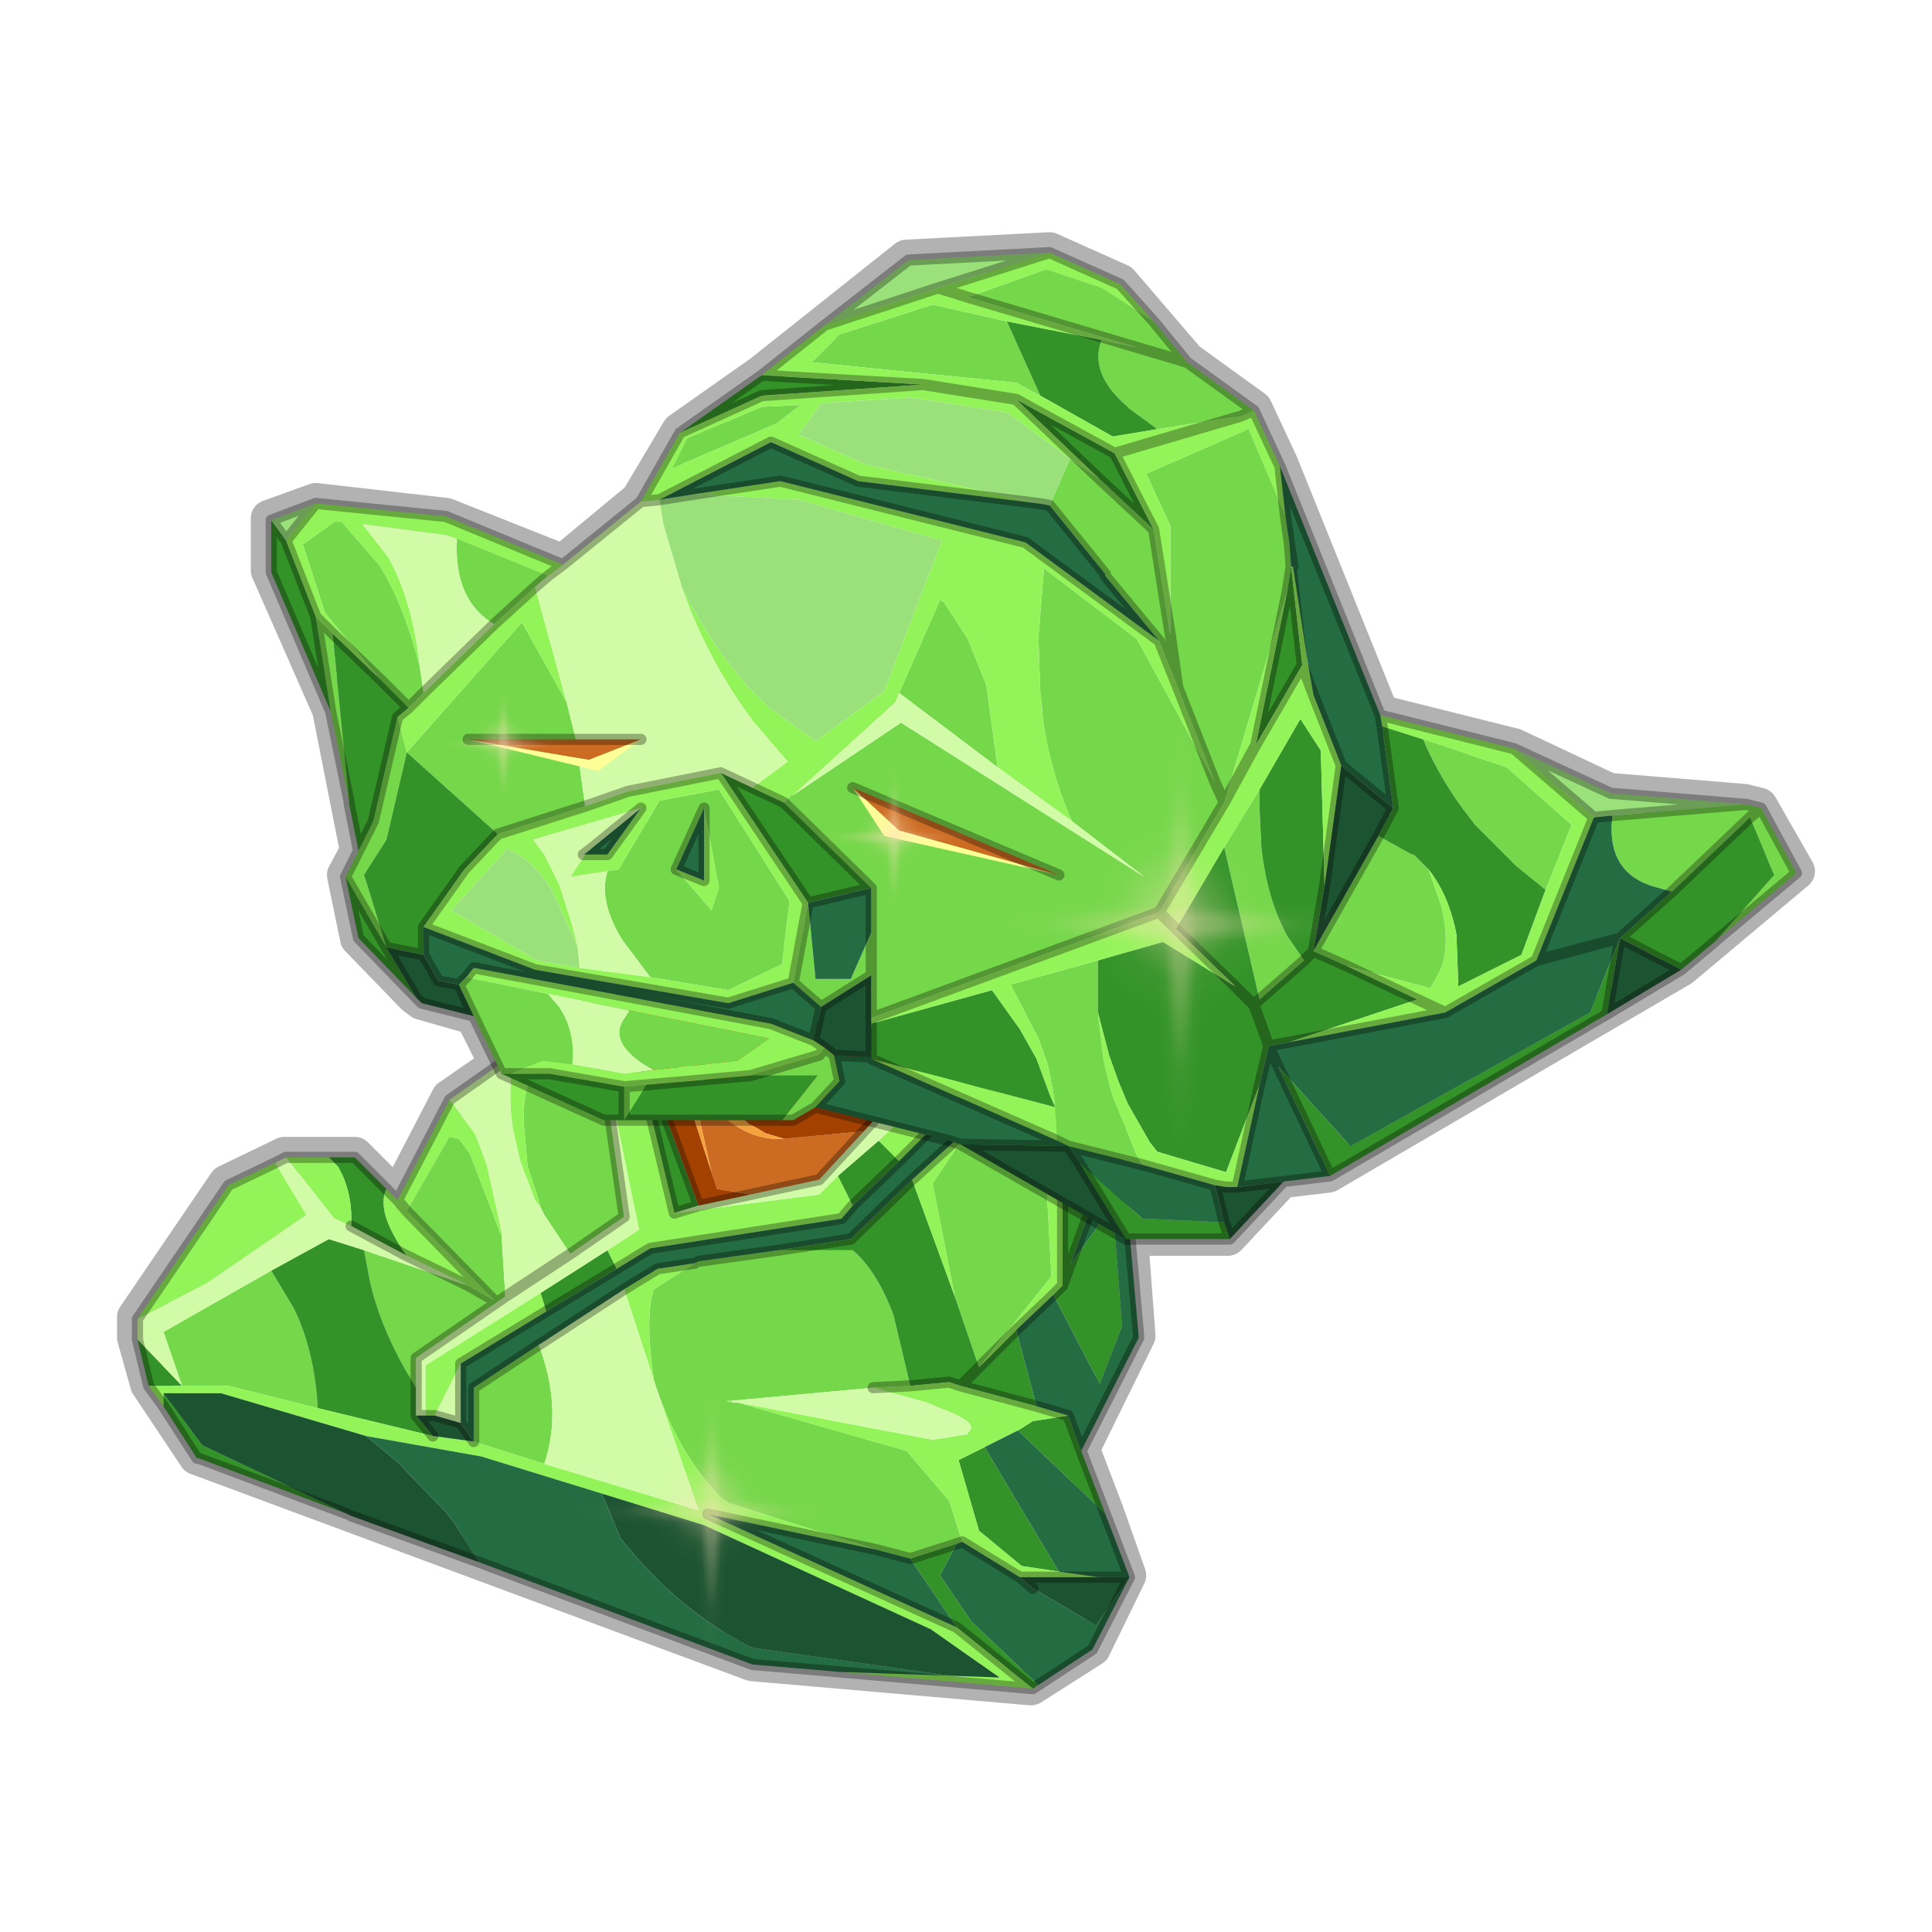 <?xml version="1.0" encoding="UTF-8" standalone="no"?>
<svg xmlns:xlink="http://www.w3.org/1999/xlink" height="52.0px" width="52.0px" xmlns="http://www.w3.org/2000/svg">
  <g transform="matrix(1.0, 0.0, 0.0, 1.0, 0.0, 0.0)">
    <use height="58.0" transform="matrix(1.0, 0.0, 0.0, 1.0, -3.0, -3.0)" width="58.0" xlink:href="#shape0"/>
    <use height="81.5" transform="matrix(0.058, 0.0, 0.0, 0.058, 21.65, 20.2)" width="81.5" xlink:href="#sprite0"/>
    <use height="81.5" transform="matrix(0.048, 0.0, 0.0, 0.048, 11.55, 18.1)" width="81.5" xlink:href="#sprite0"/>
    <use height="0.0" transform="matrix(0.101, 0.0, 0.0, 0.134, 28.55, 19.25)" width="0.0" xlink:href="#sprite2"/>
    <use height="0.0" transform="matrix(0.086, 0.023, -0.015, 0.058, 22.85, 37.2)" width="0.0" xlink:href="#sprite2"/>
    <use height="0.0" transform="matrix(0.109, 0.029, -0.006, 0.022, 15.65, 40.95)" width="0.0" xlink:href="#sprite2"/>
    <use height="0.0" transform="matrix(0.022, 0.038, -0.064, 0.037, 39.6, 24.85)" width="0.0" xlink:href="#sprite2"/>
    <use height="0.0" transform="matrix(0.02, 0.035, -0.05, 0.029, 16.75, 24.9)" width="0.0" xlink:href="#sprite2"/>
    <use height="81.5" transform="matrix(0.134, 0.0, 0.0, 0.151, 26.2, 18.8)" width="81.5" xlink:href="#sprite0"/>
    <use height="81.5" transform="matrix(0.089, 0.0, 0.0, 0.1, 15.45, 36.65)" width="81.5" xlink:href="#sprite0"/>
  </g>
  <defs>
    <g id="shape0" transform="matrix(1.0, 0.0, 0.0, 1.0, 3.0, 3.0)">
      <path d="M52.0 0.0 L52.0 52.0 0.0 52.0 0.0 0.0 52.0 0.0" fill="#795fa9" fill-opacity="0.0" fill-rule="evenodd" stroke="none"/>
      <path d="M47.35 21.7 L48.35 23.45 45.25 26.05 35.75 31.6 34.5 31.75 33.05 33.3 30.4 33.3 30.6 35.95 29.1 39.0 29.75 40.7 30.35 42.4 29.4 44.35 27.75 45.4 20.25 44.75 5.3 39.2 4.0 37.25 3.65 36.0 3.65 35.45 6.1 31.85 7.65 31.1 9.55 31.1 10.7 32.25 12.1 29.55 13.4 28.65 12.75 27.35 11.35 26.95 11.15 26.8 9.65 25.25 9.3 23.55 9.65 22.9 8.9 19.1 7.25 15.35 7.25 13.95 8.5 13.5 12.0 13.9 15.15 15.15 17.2 13.45 18.3 11.6 20.5 10.05 24.4 6.95 28.25 6.75 30.15 7.6 31.95 9.7 33.75 11.0 34.45 12.5 37.15 19.2 40.75 20.1 43.3 21.3 46.95 21.6 47.35 21.7 Z" fill="none" stroke="#000000" stroke-linecap="round" stroke-linejoin="round" stroke-opacity="0.302" stroke-width="1.0"/>
      <path d="M14.55 32.5 L14.5 32.3 14.2 31.4 14.1 30.25 Q14.05 29.15 14.55 28.5 L16.05 27.5 16.8 32.75 15.35 33.75 14.65 32.7 14.55 32.5 M10.95 32.6 L12.1 30.6 12.35 30.65 12.65 31.05 13.45 33.15 13.5 33.25 13.6 34.9 11.2 36.55 11.2 37.35 10.9 36.85 Q10.2 35.6 9.95 34.45 L9.8 33.65 12.6 34.6 13.3 35.0 10.95 32.6 M27.0 29.45 L28.05 29.75 28.3 34.35 26.35 36.8 25.7 34.9 25.1 31.85 26.15 30.3 27.0 29.45 M24.5 37.3 L23.5 37.35 19.7 37.7 19.55 37.7 19.7 37.75 19.85 37.75 24.4 39.05 25.55 40.4 25.9 41.5 25.75 41.55 24.5 41.95 23.55 41.7 19.6 40.45 19.4 40.3 Q18.55 39.45 17.95 38.1 L17.75 37.6 17.6 37.15 Q17.35 35.4 17.6 34.7 L18.7 34.0 18.8 33.95 20.95 33.65 22.95 33.65 Q23.6 34.2 24.05 35.4 L24.5 37.3 M14.5 36.2 Q15.15 37.9 14.65 39.4 L12.75 38.8 12.75 37.35 14.5 36.2 M8.55 37.9 L6.15 37.3 4.9 37.3 4.4 35.85 7.3 34.2 7.9 35.2 Q8.45 36.3 8.55 37.85 L8.55 37.9" fill="#75d74a" fill-rule="evenodd" stroke="none"/>
      <path d="M28.6 29.9 L30.15 30.35 28.8 34.05 29.95 32.45 30.2 35.7 29.6 37.25 28.35 34.85 28.6 34.6 28.6 29.9 M29.1 39.05 L29.75 40.75 27.4 38.5 27.8 38.25 28.75 38.1 29.1 39.05 M27.95 45.35 L27.8 45.45 25.75 43.8 24.5 41.95 25.75 41.55 25.3 42.4 26.15 43.65 27.95 45.35 M9.35 40.75 L5.35 39.25 5.3 39.25 4.4 37.85 4.4 37.5 5.45 38.9 9.35 40.75 M4.0 37.3 L3.7 36.05 4.9 37.3 4.0 37.3 M8.85 31.15 L9.55 31.15 10.4 32.0 Q10.1 32.6 10.95 33.8 L9.45 33.0 Q9.5 32.1 9.1 31.4 L8.85 31.15 M16.8 27.0 L18.8 32.45 18.15 32.65 16.8 27.0 M11.2 37.35 L11.2 38.1 11.65 38.65 8.55 37.9 8.55 37.85 Q8.45 36.3 7.9 35.2 L7.3 34.2 8.85 33.35 9.8 33.65 9.95 34.45 Q10.2 35.6 10.9 36.85 L11.2 37.35 M14.55 34.8 L16.35 33.65 16.6 34.15 14.7 35.3 14.55 34.8 M22.95 32.45 L22.55 31.65 23.65 30.7 24.2 31.25 22.95 32.45 M26.35 36.8 L27.35 35.8 27.9 37.85 25.85 37.3 25.55 37.2 24.5 37.3 24.05 35.4 Q23.6 34.2 22.95 33.65 L20.95 33.65 22.9 33.35 24.55 31.75 25.7 34.9 26.35 36.8 25.85 37.3 26.35 36.8 M28.5 42.3 L27.5 42.15 26.35 41.2 25.8 39.3 26.5 38.95 28.5 42.3 M28.6 34.6 L28.8 34.05 28.6 34.6" fill="#339328" fill-rule="evenodd" stroke="none"/>
      <path d="M28.05 29.75 L28.6 29.9 28.6 34.6 28.35 34.85 27.35 35.8 26.35 36.8 28.3 34.35 28.05 29.75 M27.8 45.45 L22.6 45.0 25.55 45.1 26.9 45.15 25.05 43.85 18.95 41.05 16.2 40.2 12.95 39.2 9.85 38.65 5.95 37.5 4.4 37.5 4.4 37.85 4.0 37.3 4.9 37.3 6.15 37.3 8.55 37.9 11.65 38.65 12.75 38.8 14.65 39.4 18.8 40.65 17.75 37.6 17.95 38.1 Q18.55 39.45 19.4 40.3 L19.6 40.45 23.55 41.7 19.05 40.75 25.75 43.8 27.8 45.45 M3.7 35.5 L6.15 31.9 7.4 31.3 8.25 32.7 5.55 34.55 3.7 35.5 M7.7 31.15 L8.85 31.15 9.1 31.4 Q9.5 32.1 9.45 33.0 L9.0 32.8 7.7 31.15 M10.4 32.0 L10.7 32.3 12.1 29.6 12.7 30.4 12.8 30.55 13.1 31.35 13.5 33.15 13.5 33.25 13.45 33.15 12.65 31.05 12.35 30.65 12.1 30.6 10.95 32.6 10.7 32.3 10.95 32.6 13.3 35.0 12.6 34.6 10.95 33.8 Q10.1 32.6 10.4 32.0 M13.8 28.4 L15.95 26.9 16.8 27.0 18.15 32.65 22.05 32.15 22.55 31.65 22.95 32.45 22.65 32.8 17.5 33.6 16.6 34.15 16.35 33.65 17.2 33.1 16.05 27.5 14.55 28.5 Q14.05 29.15 14.1 30.25 L14.2 31.4 14.5 32.3 14.55 32.5 14.4 32.3 14.0 31.25 13.8 30.35 Q13.7 29.7 13.75 29.05 L13.8 28.4 M15.95 26.9 L16.05 27.5 15.95 26.9 M11.45 38.1 L11.45 36.75 14.55 34.8 14.7 35.3 12.4 36.7 11.7 38.1 11.45 38.1 M23.65 30.7 L25.65 28.85 26.25 29.2 24.2 31.25 23.65 30.7 M26.15 30.3 L25.1 31.85 25.7 34.9 24.55 31.75 26.15 30.3 M25.85 37.3 L27.9 37.85 28.75 38.1 27.8 38.25 27.4 38.5 26.5 38.95 25.8 39.3 26.35 41.2 27.5 42.15 28.5 42.3 29.55 42.45 27.45 42.45 25.9 41.5 25.55 40.4 24.4 39.05 19.85 37.75 25.1 38.75 26.05 38.6 26.05 38.55 Q26.4 38.3 25.3 37.9 L24.95 37.75 23.5 37.35 24.5 37.3 25.55 37.2 25.85 37.3 M18.7 34.0 L17.6 34.7 Q17.35 35.4 17.6 37.15 L16.8 34.7 17.7 34.15 18.7 34.0 M19.7 37.75 L19.55 37.7 19.7 37.7 19.7 37.75" fill="#92f458" fill-rule="evenodd" stroke="none"/>
      <path d="M3.7 36.05 L3.7 35.5 5.55 34.55 8.25 32.7 7.4 31.3 7.7 31.15 9.0 32.8 9.45 33.0 10.95 33.8 12.6 34.6 9.8 33.65 8.85 33.35 7.3 34.2 4.4 35.85 4.9 37.3 3.7 36.05 M12.1 29.6 L13.8 28.4 13.75 29.05 Q13.7 29.7 13.8 30.35 L14.0 31.25 14.4 32.3 14.55 32.5 14.65 32.7 15.35 33.75 16.8 32.75 16.05 27.5 17.2 33.1 16.35 33.65 14.55 34.8 11.45 36.75 11.45 38.1 11.2 38.1 11.2 37.35 11.2 36.55 13.6 34.9 15.35 33.75 13.6 34.9 13.5 33.25 13.5 33.15 13.1 31.35 12.8 30.55 12.7 30.4 12.1 29.6 M18.8 32.45 L20.2 32.15 22.05 31.75 23.25 30.45 25.1 28.45 25.65 28.85 23.65 30.7 22.55 31.65 22.05 32.15 18.15 32.65 18.8 32.45 M23.5 37.35 L24.95 37.75 25.3 37.9 Q26.4 38.3 26.05 38.55 L26.05 38.6 25.1 38.75 19.85 37.75 19.7 37.75 19.7 37.7 23.5 37.35 M17.6 37.15 L17.75 37.6 18.8 40.65 14.65 39.4 Q15.15 37.9 14.5 36.2 L16.8 34.7 17.6 37.15 M12.4 36.7 L12.4 38.3 11.7 38.1 12.4 36.7" fill="#d1fba6" fill-rule="evenodd" stroke="none"/>
      <path d="M30.15 30.35 L30.65 36.0 29.1 39.05 28.75 38.1 27.9 37.85 27.35 35.8 28.35 34.85 29.6 37.25 30.2 35.7 29.95 32.45 28.8 34.05 30.15 30.35 M29.75 40.75 L30.4 42.45 29.4 44.4 27.95 45.35 26.15 43.65 25.3 42.4 25.75 41.55 25.9 41.5 27.45 42.45 27.8 42.75 29.5 43.75 30.4 42.45 29.55 42.45 28.5 42.3 26.5 38.95 27.4 38.5 29.75 40.75 M22.6 45.0 L20.25 44.8 12.9 42.05 12.2 40.95 12.0 40.7 10.7 39.35 9.85 38.65 12.95 39.2 16.2 40.2 16.7 41.4 Q18.3 43.4 20.25 44.35 L25.55 45.1 22.6 45.0 M16.6 34.15 L17.5 33.6 22.65 32.8 22.95 32.45 24.2 31.25 26.25 29.2 27.0 29.45 26.15 30.3 24.55 31.75 22.9 33.35 20.95 33.65 18.8 33.95 18.7 34.0 17.7 34.15 16.8 34.7 14.5 36.2 12.75 37.35 12.75 38.8 12.4 38.3 12.4 36.7 14.7 35.3 16.6 34.15 M23.55 41.7 L24.5 41.95 25.75 43.8 19.05 40.75 23.55 41.7" fill="#246c41" fill-rule="evenodd" stroke="none"/>
      <path d="M12.9 42.05 L9.45 40.8 9.35 40.75 5.45 38.9 4.4 37.5 5.95 37.5 9.85 38.65 10.7 39.35 12.0 40.7 12.2 40.95 12.9 42.05 M11.2 38.1 L11.45 38.1 11.7 38.1 12.4 38.3 12.75 38.8 11.65 38.65 11.2 38.1 M27.45 42.45 L29.55 42.45 30.4 42.45 29.5 43.75 27.8 42.75 27.45 42.45 M16.2 40.2 L18.95 41.05 25.05 43.85 26.9 45.15 25.55 45.1 20.25 44.35 Q18.3 43.4 16.7 41.4 L16.2 40.2" fill="#1c5331" fill-rule="evenodd" stroke="none"/>
      <path d="M20.2 32.15 L19.3 32.0 19.15 31.55 18.6 29.1 Q19.8 30.75 21.1 30.65 L23.25 30.45 22.05 31.75 20.2 32.15" fill="#cc6b22" fill-rule="evenodd" stroke="none"/>
      <path d="M16.8 27.0 L17.4 27.05 17.45 27.05 23.95 27.7 25.1 28.45 23.25 30.45 21.1 30.65 20.6 30.5 20.35 30.35 20.15 30.25 Q18.6 28.9 17.85 27.55 L19.15 31.55 19.3 32.0 20.2 32.15 18.8 32.45 16.8 27.0" fill="#a34100" fill-rule="evenodd" stroke="none"/>
      <path d="M19.15 31.55 L17.85 27.55 Q18.6 28.9 20.15 30.25 L20.35 30.35 20.6 30.5 21.1 30.65 Q19.8 30.75 18.6 29.1 L19.15 31.55" fill="#f4a33c" fill-rule="evenodd" stroke="none"/>
      <path d="M28.05 29.75 L28.6 29.9 30.15 30.35 30.65 36.0 29.1 39.05 29.75 40.75 30.4 42.45 29.4 44.4 27.95 45.35 27.8 45.45 22.6 45.0 20.25 44.8 12.9 42.05 9.45 40.8 M9.35 40.75 L5.35 39.25 5.3 39.25 4.4 37.85 4.0 37.3 3.7 36.05 3.7 35.5 6.15 31.9 7.4 31.3 7.7 31.15 8.85 31.15 9.55 31.15 10.4 32.0 10.7 32.3 12.1 29.6 13.8 28.4 15.95 26.9 16.8 27.0 16.75 26.8 M16.05 27.5 L15.95 26.9 M17.4 27.05 L16.8 27.0 18.8 32.45 20.2 32.15 22.05 31.75 23.25 30.45 25.1 28.45 23.95 27.7 17.45 27.05 M16.05 27.5 L16.8 32.75 15.35 33.75 13.6 34.9 11.2 36.55 11.2 37.35 11.2 38.1 11.45 38.1 11.7 38.1 12.4 38.3 12.75 38.8 12.75 37.35 14.5 36.2 16.8 34.7 17.7 34.15 18.7 34.0 M16.6 34.15 L17.5 33.6 22.65 32.8 22.95 32.45 24.2 31.25 26.25 29.2 25.65 28.85 25.1 28.45 M18.15 32.65 L16.8 27.0 M26.25 29.2 L27.0 29.45 28.05 29.75 M26.35 36.8 L27.35 35.8 28.35 34.85 28.6 34.6 28.6 29.9 M27.0 29.45 L26.15 30.3 24.55 31.75 22.9 33.35 20.95 33.65 18.8 33.95 M26.35 36.8 L25.85 37.3 27.9 37.85 28.75 38.1 29.1 39.05 M25.85 37.3 L25.55 37.2 24.5 37.3 23.5 37.35 M25.9 41.5 L27.45 42.45 29.55 42.45 30.4 42.45 M18.8 32.45 L18.15 32.65 M23.55 41.7 L24.5 41.95 25.75 41.55 25.9 41.5 M25.75 43.8 L19.05 40.75 23.55 41.7 M10.7 32.3 L10.95 32.6 13.3 35.0 12.6 34.6 10.95 33.8 9.45 33.0 M12.4 36.7 L14.7 35.3 16.6 34.15 M12.4 36.7 L12.4 38.3 M11.65 38.65 L11.2 38.1 M28.8 34.05 L28.6 34.6 M27.8 42.75 L27.45 42.45 M27.8 45.45 L25.75 43.8 M28.8 34.05 L30.15 30.35" fill="none" stroke="#000000" stroke-linecap="round" stroke-linejoin="round" stroke-opacity="0.302" stroke-width="0.3"/>
      <path d="M31.05 8.65 L31.95 9.75 33.75 11.05 33.4 11.2 31.15 11.55 30.4 11.0 30.35 10.95 Q29.3 10.05 29.65 9.15 L30.6 9.35 26.05 8.0 28.15 7.25 29.65 7.75 31.05 8.65 M47.0 21.65 L47.4 21.75 48.35 23.5 46.2 25.3 47.75 23.55 47.1 22.0 47.4 21.75 47.1 22.0 45.0 24.0 44.65 23.9 Q43.2 23.55 43.4 21.95 L47.0 21.65 M21.95 29.8 L21.35 30.15 21.05 30.15 22.0 28.95 20.2 28.95 22.05 28.4 22.2 28.2 22.45 28.4 22.6 29.1 21.95 29.8 M13.5 28.9 L12.75 27.35 12.35 26.5 12.55 26.3 14.75 26.75 15.05 27.1 Q15.5 27.8 15.4 28.65 L14.6 28.55 13.75 28.9 13.5 28.9 M9.3 23.6 L9.65 22.9 10.05 22.1 10.7 19.3 10.95 20.25 14.05 16.75 15.25 18.9 15.5 19.9 15.75 21.7 13.4 22.45 10.95 20.25 10.4 22.6 9.8 23.55 10.4 25.5 9.3 23.6 M9.4 21.6 L8.9 19.15 8.5 16.6 8.95 17.05 9.4 21.6 M31.95 9.75 L30.6 9.35 31.95 9.75 M28.0 10.65 L27.35 10.3 21.85 9.75 22.6 9.0 25.1 8.2 27.1 8.65 28.0 10.65 M31.2 17.25 L29.75 15.5 29.75 15.45 28.25 13.6 28.8 12.35 29.6 12.9 31.05 14.25 31.5 17.1 31.5 14.15 30.85 12.75 33.6 11.55 34.6 13.9 34.7 14.6 34.75 15.25 34.65 15.9 32.95 21.6 31.2 24.55 23.45 27.4 23.45 26.25 23.45 25.1 23.45 26.25 22.1 27.1 21.35 26.45 21.75 24.3 21.95 26.35 22.9 26.35 23.45 25.1 23.45 23.9 21.1 21.6 21.3 21.4 21.35 21.4 24.25 19.45 30.8 23.6 28.85 22.1 Q28.25 20.75 28.05 19.2 L28.05 19.05 28.0 18.65 27.95 17.15 28.1 15.3 30.6 17.2 32.7 21.05 31.7 18.5 31.5 17.1 31.7 18.5 31.2 17.25 M32.95 21.6 L32.7 21.05 32.95 21.6 M32.95 22.8 L33.9 21.25 33.9 21.75 33.95 22.8 Q34.1 24.2 34.65 25.2 L35.1 25.85 33.9 26.9 32.95 22.8 M37.1 22.5 L38.0 23.0 38.05 23.0 38.45 23.4 38.8 24.4 Q39.05 25.5 38.75 26.15 L38.5 26.6 36.25 26.0 35.35 25.6 37.1 22.5 M41.6 23.95 L40.8 23.3 39.7 22.2 39.55 22.0 Q38.8 21.05 38.3 19.9 L40.55 20.65 42.3 22.2 41.6 23.95 M29.55 27.25 L29.7 28.5 29.8 28.95 29.95 29.5 30.6 31.1 30.75 31.35 28.75 30.85 28.45 30.7 28.4 29.8 28.35 29.4 28.2 28.65 27.95 27.95 27.2 26.5 29.55 25.85 29.55 27.25 M20.5 10.95 L21.55 10.9 20.9 11.4 18.1 12.6 18.5 11.8 20.5 10.95 M10.2 18.25 L8.75 16.5 8.15 14.65 9.0 14.05 9.2 14.05 10.2 15.2 Q10.85 16.2 11.3 17.95 L11.4 18.65 11.0 19.05 10.25 18.3 10.2 18.25 M12.3 14.5 L14.75 15.5 14.4 15.8 13.3 16.8 Q12.2 16.15 12.3 14.5 M17.5 26.3 L16.75 25.3 Q16.1 24.25 16.35 23.45 L16.65 23.4 17.75 21.55 19.35 21.25 21.25 24.25 21.05 25.95 19.6 26.65 17.5 26.3 M16.95 27.2 L20.7 27.95 19.85 28.55 17.6 28.8 Q16.4 28.15 16.75 27.5 L16.95 27.2 M16.8 29.25 L17.4 29.2 16.8 30.15 16.8 29.25 M24.2 18.65 L25.3 16.15 25.4 16.2 26.05 17.2 26.55 18.45 26.85 20.65 24.2 18.65 M18.2 23.4 L19.15 24.5 19.35 23.9 18.95 21.75 18.2 23.4" fill="#75d74a" fill-rule="evenodd" stroke="none"/>
      <path d="M46.2 25.3 L46.15 25.35 45.25 26.1 43.6 25.25 43.25 27.3 35.8 31.65 34.4 28.7 36.35 30.85 42.8 27.25 43.6 25.25 45.0 24.0 47.1 22.0 47.75 23.55 46.2 25.3 M33.1 33.35 L30.3 33.35 29.05 31.3 30.75 32.8 32.95 32.9 33.1 33.35 M21.05 30.15 L16.8 30.15 16.25 30.15 13.5 28.9 13.75 28.9 14.8 28.9 16.8 29.25 16.8 30.15 17.4 29.2 20.2 28.95 22.0 28.95 21.05 30.15 M11.2 26.85 L9.65 25.25 9.3 23.6 10.4 25.5 9.8 23.55 10.4 22.6 10.95 20.25 13.4 22.45 12.5 23.4 11.4 24.95 11.4 25.7 10.4 25.5 11.2 26.85 M9.65 22.9 L9.4 21.65 9.4 21.6 8.95 17.05 10.2 18.25 10.25 18.3 11.0 19.05 10.7 19.3 10.05 22.1 9.65 22.9 M8.9 19.15 L7.3 15.4 7.3 14.0 7.7 14.55 8.5 16.6 8.9 19.15 M18.3 11.65 L20.5 10.1 24.85 10.35 20.5 10.65 18.3 11.65 M29.65 9.15 Q29.3 10.05 30.35 10.95 L30.4 11.0 31.15 11.55 29.95 11.75 28.0 10.65 27.1 8.65 29.65 9.15 M29.6 12.9 L27.35 10.75 30.0 12.2 31.05 14.25 29.6 12.9 M34.65 15.9 L34.75 15.25 35.05 17.9 33.8 20.05 34.65 15.9 M37.5 21.75 L37.2 19.55 38.3 19.9 Q38.8 21.05 39.55 22.0 L39.7 22.2 40.8 23.3 41.6 23.95 40.95 25.7 39.25 26.55 39.25 26.5 39.2 25.15 Q39.0 24.1 38.45 23.4 L38.05 23.0 38.0 23.0 37.1 22.5 37.5 21.75 M31.65 25.0 L32.95 22.8 33.9 26.9 35.1 25.85 34.65 25.2 Q34.1 24.2 33.95 22.8 L33.9 21.75 33.9 21.25 35.0 19.35 35.55 20.2 35.65 23.85 35.35 25.6 35.1 25.85 35.35 25.6 36.25 26.0 38.15 26.9 34.7 28.05 34.15 28.15 33.9 29.2 33.0 31.55 31.15 31.0 30.95 30.75 30.35 29.7 30.1 29.1 29.85 28.4 29.55 27.25 29.55 25.85 31.3 25.35 33.25 26.55 31.65 25.0 M23.45 27.55 L26.7 26.65 27.45 27.7 27.9 28.5 28.25 29.45 28.4 29.8 23.45 28.5 23.45 28.45 23.45 27.55 M34.15 28.15 L33.75 27.05 33.9 26.9 33.75 27.05 34.15 28.15 M21.1 21.6 L23.45 23.9 21.75 24.3 19.4 20.8 20.25 21.2 21.1 21.6 M33.25 26.55 L33.75 27.05 33.25 26.55 M15.75 23.0 L15.7 23.0 15.9 22.85 15.75 23.0" fill="#339328" fill-rule="evenodd" stroke="none"/>
      <path d="M28.25 6.8 L30.15 7.65 31.05 8.65 29.65 7.75 28.15 7.25 26.05 8.0 25.25 7.75 26.05 8.0 30.6 9.35 29.65 9.15 27.1 8.65 25.1 8.2 22.6 9.0 21.85 9.75 27.35 10.3 28.0 10.65 29.95 11.75 31.15 11.55 33.4 11.2 33.75 11.05 34.45 12.55 34.6 13.9 33.6 11.55 30.85 12.75 31.5 14.15 31.5 17.1 31.05 14.25 30.0 12.2 27.35 10.75 29.6 12.9 28.8 12.35 27.1 11.1 24.5 10.7 22.1 10.85 21.5 11.7 23.3 12.5 27.95 13.55 23.1 12.95 20.75 11.9 17.75 13.45 17.25 13.5 18.3 11.65 20.5 10.65 24.85 10.35 27.35 10.75 24.85 10.35 20.5 10.1 22.2 8.75 25.25 7.75 28.25 6.8 M37.15 19.25 L40.75 20.15 42.9 22.0 41.35 25.85 38.9 27.25 34.7 28.05 38.15 26.9 36.25 26.0 38.5 26.6 38.75 26.15 Q39.05 25.5 38.8 24.4 L38.45 23.4 Q39.0 24.1 39.2 25.15 L39.25 26.5 39.25 26.55 40.95 25.7 41.6 23.95 42.3 22.2 40.55 20.65 38.3 19.9 37.2 19.55 37.15 19.25 M8.5 13.55 L12.0 13.9 15.15 15.2 14.75 15.5 12.3 14.5 12.0 14.4 9.75 14.1 10.45 15.0 Q11.1 16.15 11.3 17.95 10.85 16.2 10.2 15.2 L9.2 14.05 9.0 14.05 8.15 14.65 8.75 16.5 10.2 18.25 8.95 17.05 8.5 16.6 7.7 14.55 8.5 13.55 M18.7 13.3 L21.0 12.95 27.6 14.6 31.2 17.25 31.7 18.5 32.7 21.05 30.6 17.2 28.1 15.3 27.95 17.15 28.0 18.65 28.05 19.05 28.05 19.2 Q28.25 20.75 28.85 22.1 L26.85 20.65 26.55 18.45 26.05 17.2 25.4 16.2 25.3 16.15 24.2 18.65 24.1 18.9 21.35 21.4 21.3 21.4 21.1 21.6 20.25 21.2 21.2 20.5 20.3 19.45 Q19.05 17.8 18.35 15.8 19.35 17.8 20.7 19.05 L21.9 19.9 21.95 19.95 23.8 18.6 25.35 14.55 21.5 13.45 18.7 13.3 M33.4 11.2 L30.0 12.2 33.4 11.2 M32.95 21.6 L34.65 15.9 33.8 20.05 35.05 17.9 35.35 18.7 35.05 17.9 34.75 15.25 34.8 15.25 35.2 17.85 35.35 18.7 36.1 20.6 35.65 23.85 35.55 20.2 35.0 19.35 33.9 21.25 32.95 22.8 31.65 25.0 31.2 24.55 31.65 25.0 33.25 26.55 31.3 25.35 29.55 25.85 27.2 26.5 27.95 27.95 28.2 28.65 28.35 29.4 28.4 29.8 28.45 30.7 23.45 28.5 28.4 29.8 28.25 29.45 27.9 28.5 27.45 27.7 26.7 26.65 23.45 27.55 23.45 27.4 31.2 24.55 32.95 21.6 33.8 20.05 32.95 21.6 M30.75 31.35 L30.6 31.1 29.95 29.5 29.8 28.95 29.7 28.5 29.55 27.25 29.85 28.4 30.1 29.1 30.35 29.7 30.95 30.75 31.15 31.0 33.0 31.55 33.9 29.2 33.3 31.95 33.25 31.95 33.0 31.95 32.7 31.9 30.75 31.35 M38.9 27.25 L38.15 26.9 38.9 27.25 M20.5 10.95 L18.5 11.8 18.1 12.6 20.9 11.4 21.55 10.9 20.5 10.95 M11.0 19.05 L11.4 18.65 13.3 16.8 14.4 15.8 15.25 18.9 14.05 16.75 10.95 20.25 10.7 19.3 11.0 19.05 M11.4 24.95 L12.5 23.4 13.4 22.45 15.75 21.7 16.9 21.3 19.4 20.8 21.75 24.3 21.35 26.45 19.6 27.0 14.4 26.1 11.4 24.95 M17.25 21.75 L14.35 22.6 14.65 23.0 15.05 23.8 15.4 24.9 15.55 25.5 14.85 23.95 Q14.3 23.1 13.65 22.85 L12.15 24.5 14.45 25.85 15.6 26.05 17.5 26.3 19.6 26.65 21.05 25.95 21.25 24.25 19.35 21.25 17.75 21.55 16.65 23.4 16.35 23.45 15.35 23.6 15.75 23.0 16.35 23.0 17.25 21.75 M12.55 26.3 L12.75 26.05 20.75 27.55 21.9 28.0 22.2 28.2 22.05 28.4 20.2 28.95 17.4 29.2 16.8 29.25 14.8 28.9 13.75 28.9 14.6 28.55 15.4 28.65 16.8 28.9 17.6 28.8 19.85 28.55 20.7 27.95 16.95 27.2 14.75 26.75 12.55 26.3 M18.95 21.75 L19.35 23.9 19.15 24.5 18.2 23.4 18.95 23.7 18.95 21.75" fill="#92f458" fill-rule="evenodd" stroke="none"/>
      <path d="M40.75 20.15 L43.35 21.35 47.0 21.65 43.4 21.95 42.9 22.0 40.75 20.15 M7.3 14.0 L8.5 13.55 7.7 14.55 7.3 14.0 M22.2 8.75 L24.45 7.0 28.25 6.8 25.25 7.75 22.2 8.75 M28.25 13.6 L27.95 13.55 23.3 12.5 21.5 11.7 22.1 10.85 24.5 10.7 27.1 11.1 28.8 12.35 28.25 13.6 M17.75 13.45 L18.7 13.3 21.5 13.45 25.35 14.55 23.8 18.6 21.95 19.95 21.9 19.9 20.7 19.05 Q19.35 17.8 18.35 15.8 L17.85 14.1 17.75 13.45 M15.55 25.5 L15.6 26.05 14.45 25.85 12.15 24.5 13.65 22.85 Q14.3 23.1 14.85 23.95 L15.55 25.5" fill="#9ae17b" fill-rule="evenodd" stroke="none"/>
      <path d="M34.45 12.55 L37.15 19.25 37.2 19.55 37.5 21.75 36.1 20.6 35.35 18.7 35.2 17.85 34.8 15.25 34.75 15.25 34.7 14.6 34.6 13.9 34.45 12.55 M35.8 31.65 L34.55 31.8 33.3 31.95 33.9 29.2 34.15 28.15 34.7 28.05 38.9 27.25 41.35 25.85 43.6 25.25 41.35 25.85 42.9 22.0 43.4 21.95 Q43.2 23.55 44.65 23.9 L45.0 24.0 43.6 25.25 42.8 27.25 36.35 30.85 34.4 28.7 34.15 28.15 34.4 28.7 35.8 31.65 M25.85 30.8 L25.55 30.7 21.95 29.8 22.6 29.1 22.45 28.4 23.45 28.45 23.45 28.5 28.45 30.7 28.75 30.85 30.75 31.35 32.7 31.9 32.95 32.9 30.75 32.8 29.05 31.3 28.75 30.85 25.85 30.8 M27.95 13.55 L28.25 13.6 29.75 15.45 29.75 15.5 31.2 17.25 27.6 14.6 21.0 12.95 18.7 13.3 17.75 13.45 20.75 11.9 23.1 12.95 27.95 13.55 M34.7 14.6 L34.8 15.25 34.7 14.6 M23.45 23.9 L23.45 25.1 22.9 26.35 21.95 26.35 21.75 24.3 23.45 23.9 M11.4 25.7 L11.4 24.95 14.4 26.1 19.6 27.0 21.35 26.45 22.1 27.1 21.9 28.0 20.75 27.55 12.75 26.05 12.55 26.3 12.35 26.5 11.8 26.4 11.4 25.7 M15.9 22.85 L17.25 21.75 16.35 23.0 15.75 23.0 15.9 22.85 M18.2 23.4 L18.95 21.75 18.95 23.7 18.2 23.4" fill="#246c41" fill-rule="evenodd" stroke="none"/>
      <path d="M45.25 26.1 L43.25 27.3 43.6 25.25 45.25 26.1 M34.55 31.8 L33.1 33.35 32.95 32.9 32.7 31.9 33.0 31.95 33.25 31.95 33.3 31.95 34.55 31.8 M30.3 33.35 L25.85 30.8 28.75 30.85 29.05 31.3 30.3 33.35 M12.75 27.35 L11.35 27.0 11.2 26.85 10.4 25.5 11.4 25.7 11.8 26.4 12.35 26.5 12.75 27.35 M36.1 20.6 L37.5 21.75 37.1 22.5 35.35 25.6 35.65 23.85 36.1 20.6 M23.45 26.25 L23.45 27.4 23.45 27.55 23.45 28.45 22.45 28.4 22.2 28.2 21.9 28.0 22.1 27.1 23.45 26.25" fill="#1c5331" fill-rule="evenodd" stroke="none"/>
      <path d="M15.15 15.2 L17.25 13.5 17.75 13.45 17.85 14.1 18.35 15.8 Q19.05 17.8 20.3 19.45 L21.2 20.5 20.25 21.2 19.4 20.8 16.9 21.3 15.75 21.7 15.5 19.9 15.25 18.9 14.4 15.8 14.75 15.5 15.15 15.2 M28.85 22.1 L30.8 23.6 24.25 19.45 21.35 21.4 24.1 18.9 24.2 18.65 26.85 20.65 28.85 22.1 M11.4 18.65 L11.3 17.95 Q11.1 16.15 10.45 15.0 L9.75 14.1 12.0 14.4 12.3 14.5 Q12.2 16.15 13.3 16.8 L11.4 18.65 M15.55 25.5 L15.4 24.9 15.05 23.8 14.65 23.0 14.35 22.6 17.25 21.75 15.9 22.85 15.7 23.0 15.75 23.0 15.35 23.6 16.35 23.45 Q16.1 24.25 16.75 25.3 L17.5 26.3 15.6 26.05 15.55 25.5 M14.75 26.75 L16.95 27.2 16.75 27.5 Q16.4 28.15 17.6 28.8 L16.8 28.9 15.4 28.65 Q15.5 27.8 15.05 27.1 L14.75 26.75" fill="#d1fba6" fill-rule="evenodd" stroke="none"/>
      <path d="M28.25 6.8 L30.15 7.65 31.05 8.65 31.95 9.75 33.75 11.05 34.45 12.55 37.15 19.25 40.75 20.15 43.35 21.35 47.0 21.65 47.4 21.75 48.35 23.5 46.2 25.3 M46.15 25.35 L45.25 26.1 43.25 27.3 35.8 31.65 34.55 31.8 33.1 33.35 30.3 33.35 25.85 30.8 25.55 30.7 21.95 29.8 21.35 30.15 21.05 30.15 16.8 30.15 16.25 30.15 13.5 28.9 12.75 27.35 11.35 27.0 11.2 26.85 9.65 25.25 9.3 23.6 9.65 22.9 9.4 21.65 M9.4 21.6 L8.9 19.15 7.3 15.4 7.3 14.0 8.5 13.55 12.0 13.9 15.15 15.2 17.25 13.5 18.3 11.65 20.5 10.1 22.2 8.75 24.45 7.0 28.25 6.8 25.25 7.75 26.05 8.0 30.6 9.35 31.95 9.75 M33.4 11.2 L33.75 11.05 M28.25 13.6 L27.95 13.55 23.1 12.95 20.75 11.9 17.75 13.45 18.7 13.3 21.0 12.95 27.6 14.6 31.2 17.25 29.75 15.5 M29.75 15.45 L28.25 13.6 M34.6 13.9 L34.45 12.55 M29.6 12.9 L27.35 10.75 24.85 10.35 20.5 10.65 18.3 11.65 M27.35 10.75 L30.0 12.2 33.4 11.2 M30.0 12.2 L31.05 14.25 31.5 17.1 31.7 18.5 32.7 21.05 32.95 21.6 31.2 24.55 31.65 25.0 33.25 26.55 33.75 27.05 34.15 28.15 34.7 28.05 38.9 27.25 41.35 25.85 43.6 25.25 43.25 27.3 M34.65 15.9 L34.75 15.25 34.7 14.6 34.6 13.9 M31.05 14.25 L29.6 12.9 M34.8 15.25 L34.7 14.6 M35.35 18.7 L36.1 20.6 37.5 21.75 37.2 19.55 37.15 19.25 M35.35 18.7 L35.05 17.9 33.8 20.05 32.95 21.6 M35.65 23.85 L36.1 20.6 M35.1 25.85 L35.35 25.6 35.65 23.85 M37.5 21.75 L37.1 22.5 35.35 25.6 36.25 26.0 38.15 26.9 38.9 27.25 M33.8 20.05 L34.65 15.9 M31.2 17.25 L31.7 18.5 M30.75 31.35 L32.7 31.9 33.0 31.95 33.25 31.95 33.3 31.95 33.9 29.2 34.15 28.15 34.4 28.7 35.8 31.65 M28.45 30.7 L28.75 30.85 30.75 31.35 M23.45 28.5 L28.45 30.7 M33.9 26.9 L35.1 25.85 M33.9 26.9 L33.75 27.05 M21.1 21.6 L23.45 23.9 23.45 25.1 23.45 26.25 23.45 27.4 31.2 24.55 M47.4 21.75 L47.1 22.0 45.0 24.0 43.6 25.25 45.25 26.1 M40.75 20.15 L42.9 22.0 43.4 21.95 47.0 21.65 M42.9 22.0 L41.35 25.85 M34.75 15.25 L35.05 17.9 M17.25 13.5 L17.75 13.45 M24.85 10.35 L20.5 10.1 M25.25 7.75 L22.2 8.75 M7.3 14.0 L7.7 14.55 8.5 13.55 M10.25 18.3 L11.0 19.05 11.4 18.65 13.3 16.8 14.4 15.8 14.75 15.5 15.15 15.2 M10.2 18.25 L8.95 17.05 8.5 16.6 7.7 14.55 M10.7 19.3 L11.0 19.05 M9.65 22.9 L10.05 22.1 10.7 19.3 M10.4 25.5 L11.4 25.7 11.4 24.95 12.5 23.4 13.4 22.45 15.75 21.7 16.9 21.3 19.4 20.8 20.25 21.2 21.1 21.6 M15.75 23.0 L15.7 23.0 15.9 22.85 17.25 21.75 16.35 23.0 15.75 23.0 M12.35 26.5 L12.55 26.3 12.75 26.05 20.75 27.55 21.9 28.0 22.1 27.1 21.35 26.45 19.6 27.0 14.4 26.1 11.4 24.95 M13.75 28.9 L14.8 28.9 16.8 29.25 17.4 29.2 20.2 28.95 22.05 28.4 22.2 28.2 21.9 28.0 M12.35 26.5 L11.8 26.4 11.4 25.7 M11.2 26.85 L10.4 25.5 9.3 23.6 M13.75 28.9 L13.5 28.9 M12.35 26.5 L12.75 27.35 M8.5 16.6 L8.9 19.15 M18.2 23.4 L18.95 21.75 18.95 23.7 18.2 23.4 M16.8 29.25 L16.8 30.15 M23.45 23.9 L21.75 24.3 19.4 20.8 M21.35 26.45 L21.75 24.3 M23.45 27.55 L23.45 27.4 M23.45 28.45 L23.45 27.55 M23.45 28.45 L23.45 28.5 M22.45 28.4 L22.2 28.2 M21.95 29.8 L22.6 29.1 22.45 28.4 23.45 28.45 M23.45 26.25 L22.1 27.1 M32.95 32.9 L33.1 33.35 M32.95 32.9 L32.7 31.9 M29.05 31.3 L28.75 30.85 25.85 30.8 M30.3 33.35 L29.05 31.3 M34.55 31.8 L33.3 31.95" fill="none" stroke="#000000" stroke-linecap="round" stroke-linejoin="round" stroke-opacity="0.302" stroke-width="0.3"/>
      <path d="M28.5 23.55 L23.8 22.5 22.95 21.2 24.2 22.35 28.5 23.55 M17.25 19.9 L16.1 20.75 12.6 19.9 15.85 20.45 17.25 19.9" fill="#ffff98" fill-rule="evenodd" stroke="none"/>
      <path d="M28.5 23.55 L24.2 22.35 22.95 21.2 28.5 23.55 M17.25 19.9 L15.85 20.45 12.6 19.9 17.25 19.9" fill="#cc6b22" fill-rule="evenodd" stroke="none"/>
      <path d="M22.95 21.2 L28.5 23.55 M12.6 19.9 L17.25 19.9" fill="none" stroke="#000000" stroke-linecap="round" stroke-linejoin="round" stroke-opacity="0.302" stroke-width="0.3"/>
    </g>
    <g id="sprite0" transform="matrix(1.0, 0.0, 0.0, 1.0, 0.0, 0.0)">
      <use height="26.7" transform="matrix(0.004, -1.351, 1.393, 0.02, 22.09, 56.026)" width="26.7" xlink:href="#sprite1"/>
      <use height="26.7" transform="matrix(0.009, -3.049, 0.372, 0.005, 36.507, 81.377)" width="26.7" xlink:href="#sprite1"/>
      <use height="26.7" transform="matrix(3.049, 0.009, -0.005, 0.372, 0.122, 35.107)" width="26.7" xlink:href="#sprite1"/>
    </g>
    <g id="sprite1" transform="matrix(1.0, 0.0, 0.0, 1.0, 13.35, 13.35)">
      <use height="26.7" transform="matrix(1.0, 0.0, 0.0, 1.0, -13.35, -13.35)" width="26.7" xlink:href="#shape1"/>
    </g>
    <g id="shape1" transform="matrix(1.0, 0.0, 0.0, 1.0, 13.35, 13.35)">
      <path d="M9.3 -9.85 Q13.35 -5.8 13.35 0.0 13.35 5.8 9.3 9.3 5.8 13.35 0.0 13.35 -5.8 13.35 -9.85 9.3 -13.35 5.8 -13.35 0.0 -13.35 -5.8 -9.85 -9.85 -5.8 -13.35 0.0 -13.35 5.8 -13.35 9.3 -9.85" fill="url(#gradient0)" fill-rule="evenodd" stroke="none"/>
    </g>
    <radialGradient cx="0" cy="0" gradientTransform="matrix(0.021, 0.0, 0.0, 0.021, 0.0, 0.0)" gradientUnits="userSpaceOnUse" id="gradient0" r="819.2" spreadMethod="pad">
      <stop offset="0.196" stop-color="#fee3bc" stop-opacity="0.259"/>
      <stop offset="0.502" stop-color="#fee3bc" stop-opacity="0.039"/>
      <stop offset="0.761" stop-color="#ffe3bd" stop-opacity="0.0"/>
    </radialGradient>
  </defs>
</svg>
